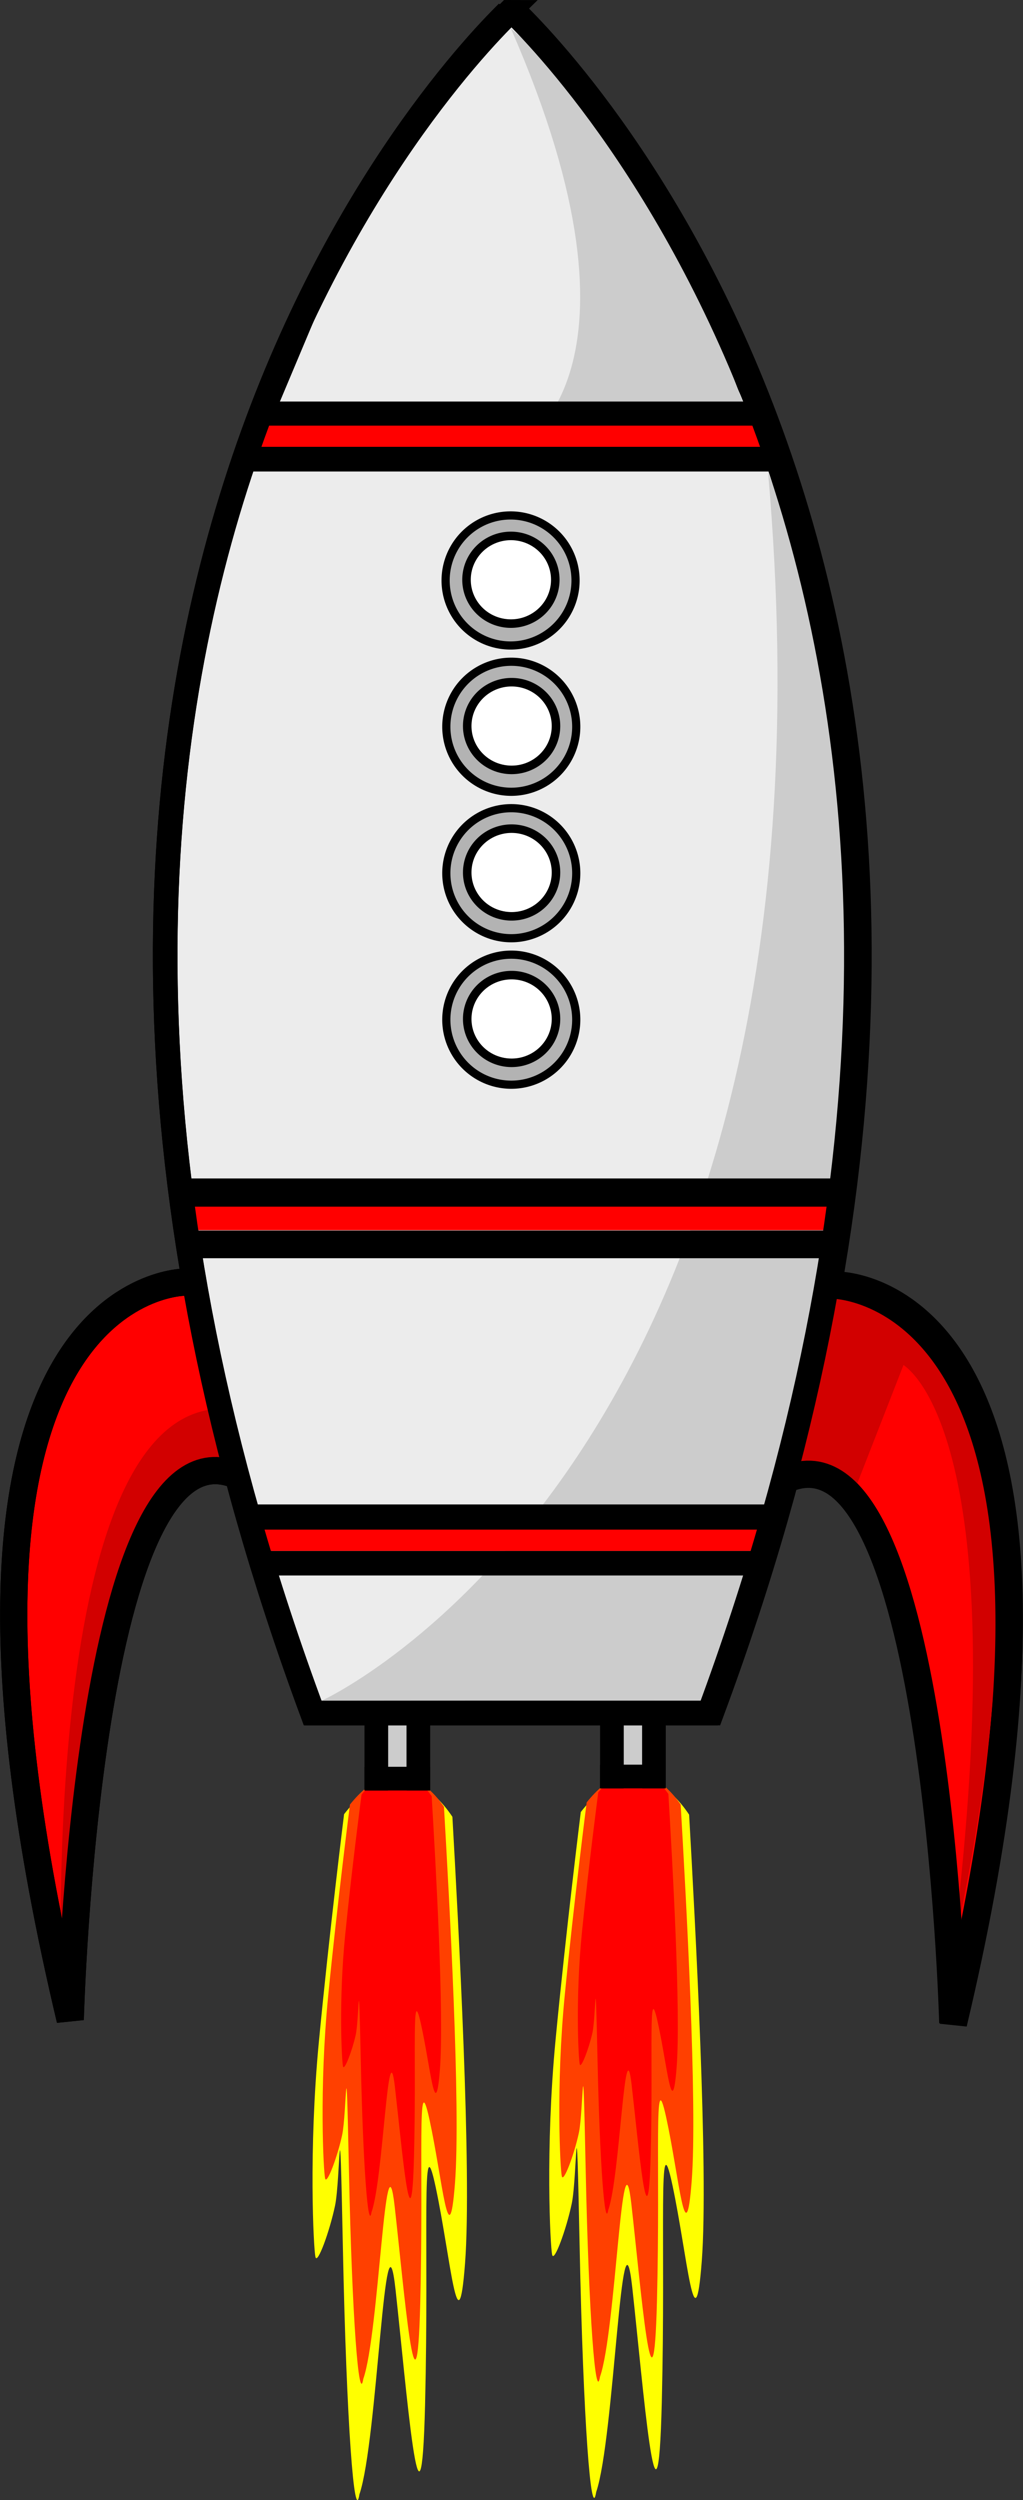 <svg xmlns="http://www.w3.org/2000/svg" viewBox="0 0 375.801 917.58" width="375.801" height="917.58"><rect x="0" y="0" width="375.801" height="917.58" fill="#333333" stroke="none"/><rect width="16.601" height="24.506" x="223.811" y="627.702" ry=".118" fill="#ccc"/><g fill-rule="evenodd"><path d="M213.353 665.072s-5.436 43.56-9.256 83.52c-3.82 39.965-1.952 75.916-1.266 78.956.687 3.04 5.194-9.272 7.206-18.803 2.013-9.532 1.58-48.35 2.894 15.898 1.313 64.248 4.23 101.777 6.08 89.995 6.682-19.592 9.275-111.117 13.262-74.99 3.988 36.124 9.35 102.94 10.842 41.904 1.493-61.036-1.552-105.29 3.923-79.483 5.475 25.804 8.23 61.082 10.765 27.727 2.535-33.356-2.453-124.812-4.653-163.777-6.824-10.252-21.777-24.094-39.798-.953z" fill="#ff0"/><path d="M215.515 661.53s-4.717 36.784-8.03 70.532c-3.315 33.748-1.694 64.11-1.1 66.676.595 2.566 4.506-7.83 6.253-15.88 1.746-8.048 1.37-40.83 2.51 13.427 1.14 54.257 3.67 85.95 5.277 76 5.797-16.546 8.047-93.837 11.507-63.33 3.46 30.508 8.112 86.933 9.408 35.39 1.295-51.545-1.348-88.916 3.403-67.123 4.75 21.79 7.142 51.584 9.342 23.415 2.2-28.17-2.13-105.402-4.038-138.308-5.92-8.658-18.895-20.347-34.533-.805z" fill="#ff4000"/><path d="M219.774 657.832s-3.52 26.755-5.99 51.3c-2.472 24.546-1.264 46.628-.82 48.495.444 1.866 3.36-5.695 4.663-11.55 1.303-5.854 1.023-29.697 1.873 9.766.85 39.462 2.737 62.512 3.936 55.275 4.324-12.033 6.002-68.25 8.583-46.06 2.58 22.188 6.05 63.228 7.016 25.74.966-37.49-1.005-64.67 2.54-48.82 3.542 15.85 5.326 37.517 6.966 17.03 1.64-20.488-1.587-76.66-3.01-100.594-4.417-6.297-14.095-14.798-25.76-.585z" fill="red"/></g><g transform="translate(495.346 145.49)"><rect ry=".118" y="486.767" x="-274.906" height="24.111" width="8.696"/><rect transform="rotate(90)" ry=".118" y="250.795" x="502.183" height="24.111" width="8.696"/><rect ry=".118" y="486.744" x="-259.468" height="24.111" width="8.696"/></g><rect width="14.229" height="19.763" x="139.225" y="630.864" ry=".118" fill="#ccc"/><path d="M100.357 577.108l15.968 51.258 57.572.742 15.79-52.11z" fill="#ccc" fill-rule="evenodd"/><path d="M187.013 4.547C161.863 29.09-31.45 234.794 114.98 628.717h146.414c146.43-393.92-46.882-599.594-72.033-624.14l-2.347-.03z" fill="#ececec" fill-rule="evenodd" stroke="#000" stroke-width="9.045"/><path d="M94.28 166.553L127.87 86.7l46.87-68.732 13.28-13.14 49.994 67.722 39.058 81.873 3.124 17.184-186.697-1.01" stroke="#000" stroke-width=".88" fill="none"/><path d="M68.22 470.56s-107.076-1.334-42.427 270.72c0 0 6.06-227.16 62.63-199.154M307.58 471.678s107.078-1.334 42.428 270.72c0 0-6.06-227.16-62.63-199.154" fill="red" fill-rule="evenodd" stroke="#000" stroke-width="10"/><path d="M331.918 500.95l-18.062 46.24-11.628-7.272-11.852 3.572 17.158-69.36 33.868 14.93s50.12 38.708 8.578 227.37c24.384-195.135-18.965-215.48-18.062-215.48zM22.763 738.25s-10.06-220.368 58.59-221.223c7.574-.094 7.07 24.244 7.07 24.244l-27.274 6.06-21.214 66.672L22.763 738.25z" fill="#d20000" fill-rule="evenodd"/><path d="M257.566 624.048s115.505-214.55 24.582-450.75c31.694 362.16-163.97 450.89-163.97 450.89zM278.582 164.508S248.732 63.202 187.668 10.46c55.89 127.56 2.315 153.77 2.315 153.77z" fill="#ccc" fill-rule="evenodd"/><path d="M95.67 159.903h185.68" fill="none" stroke="red" stroke-width="8.844"/><path d="M92.874 564.61h191.273" fill="none" stroke="red" stroke-width="9.235"/><path d="M69.465 446.747v-4.302h240.227v8.604H69.464v-4.303z" fill="red" stroke="red" stroke-width=".883"/><path d="M186.46 4.537C161.416 29.08-31.064 234.79 114.735 628.727H260.52C406.318 234.793 213.84 29.114 188.797 4.57l-2.338-.033z" fill="none" stroke="#000" stroke-width="9.025"/><path d="M90.463 168.524h194.903" fill="none" stroke="#000" stroke-width="9.061"/><path d="M97.89 573.735h181.77" fill="none" stroke="#000" stroke-width="9.003"/><path d="M305.58 471.634s109.313-1.054 44.664 271c0 0-6.06-227.16-62.63-199.154M68.22 470.56s-107.076-1.334-42.427 270.72c0 0 6.06-227.16 62.63-199.154" fill="none" stroke="#000" stroke-width="10"/><path d="M92.736 151.798h185.68" fill="none" stroke="#000" stroke-width="8.844"/><path d="M92.594 556.784h191.274" fill="none" stroke="#000" stroke-width="9.235"/><path d="M66.142 437.698h240.286" fill="none" stroke="#000" stroke-width="10.351"/><path d="M71.675 456.718h231.59" fill="none" stroke="#000" stroke-width="10.162"/><g transform="matrix(.75 0 0 .75 483.8 254.44)"><path d="M-363.165-55.19a31.82 31.82 0 0 1-63.64 0 31.82 31.82 0 1 1 63.64 0z" fill="#b3b3b3" stroke="#000" stroke-width="4" stroke-linecap="round"/><ellipse cx="-394.519" cy="-56.761" rx="20.749" ry="20.19" fill="#fff" stroke="#fff" stroke-width=".867"/><path d="M-373.085-55.54a21.74 21.46 0 1 1-43.48 0 21.74 21.46 0 1 1 43.48 0z" fill="none" stroke="#000" stroke-width="4.172" stroke-linecap="round"/></g><g transform="matrix(.75 0 0 .75 484.06 308.13)"><path d="M-363.165-55.19a31.82 31.82 0 0 1-63.64 0 31.82 31.82 0 1 1 63.64 0z" fill="#b3b3b3" stroke="#000" stroke-width="4" stroke-linecap="round"/><ellipse cx="-394.519" cy="-56.761" rx="20.749" ry="20.19" fill="#fff" stroke="#fff" stroke-width=".867"/><path d="M-373.085-55.54a21.74 21.46 0 1 1-43.48 0 21.74 21.46 0 1 1 43.48 0z" fill="none" stroke="#000" stroke-width="4.172" stroke-linecap="round"/></g><g transform="matrix(.75 0 0 .75 484.06 361.88)"><path d="M-363.165-55.19a31.82 31.82 0 0 1-63.64 0 31.82 31.82 0 1 1 63.64 0z" fill="#b3b3b3" stroke="#000" stroke-width="4" stroke-linecap="round"/><ellipse cx="-394.519" cy="-56.761" rx="20.749" ry="20.19" fill="#fff" stroke="#fff" stroke-width=".867"/><path d="M-373.085-55.54a21.74 21.46 0 1 1-43.48 0 21.74 21.46 0 1 1 43.48 0z" fill="none" stroke="#000" stroke-width="4.172" stroke-linecap="round"/></g><g transform="matrix(.75 0 0 .75 484.06 415.64)"><path d="M-363.165-55.19a31.82 31.82 0 0 1-63.64 0 31.82 31.82 0 1 1 63.64 0z" fill="#b3b3b3" stroke="#000" stroke-width="4" stroke-linecap="round"/><ellipse cx="-394.519" cy="-56.761" rx="20.749" ry="20.19" fill="#fff" stroke="#fff" stroke-width=".867"/><path d="M-373.085-55.54a21.74 21.46 0 1 1-43.48 0 21.74 21.46 0 1 1 43.48 0z" fill="none" stroke="#000" stroke-width="4.172" stroke-linecap="round"/></g><g><g fill-rule="evenodd"><path d="M126.395 665.862s-5.436 43.56-9.256 83.522c-3.82 39.963-1.953 75.915-1.267 78.955.686 3.037 5.193-9.273 7.205-18.805 2.013-9.53 1.58-48.35 2.894 15.9 1.313 64.247 4.23 101.776 6.08 89.994 6.682-19.594 9.275-111.118 13.262-74.992 3.988 36.124 9.35 102.94 10.842 41.904 1.493-61.035-1.552-105.288 3.923-79.482 5.474 25.805 8.23 61.083 10.764 27.727 2.535-33.356-2.453-124.81-4.653-163.777-6.822-10.252-21.775-24.093-39.796-.952z" fill="#ff0"/><path d="M128.557 662.32s-4.717 36.785-8.03 70.532c-3.315 33.75-1.694 64.11-1.1 66.677.595 2.565 4.506-7.83 6.253-15.88 1.746-8.05 1.37-40.832 2.51 13.425 1.14 54.257 3.67 85.95 5.277 76 5.797-16.545 8.047-93.836 11.507-63.33 3.46 30.508 8.112 86.934 9.408 35.39 1.295-51.545-1.348-88.916 3.403-67.123 4.75 21.792 7.142 51.584 9.342 23.416 2.2-28.17-2.13-105.402-4.038-138.308-5.92-8.658-18.896-20.347-34.534-.804z" fill="#ff4000"/><path d="M132.816 658.622s-3.52 26.755-5.99 51.3c-2.472 24.546-1.264 46.628-.82 48.495.444 1.867 3.36-5.694 4.663-11.55 1.302-5.853 1.022-29.696 1.872 9.766.85 39.462 2.737 62.513 3.936 55.276 4.324-12.035 6.002-68.25 8.583-46.06 2.582 22.187 6.05 63.226 7.018 25.737.966-37.49-1.005-64.67 2.54-48.82 3.542 15.85 5.326 37.52 6.966 17.03 1.64-20.486-1.587-76.66-3.01-100.592-4.417-6.297-14.095-14.8-25.76-.585z" fill="red"/></g></g><g transform="translate(408.8 146.27)"><rect ry=".118" y="486.767" x="-274.906" height="24.111" width="8.696"/><rect transform="rotate(90)" ry=".118" y="250.795" x="502.183" height="24.111" width="8.696"/><rect ry=".118" y="486.744" x="-259.468" height="24.111" width="8.696"/></g></svg>